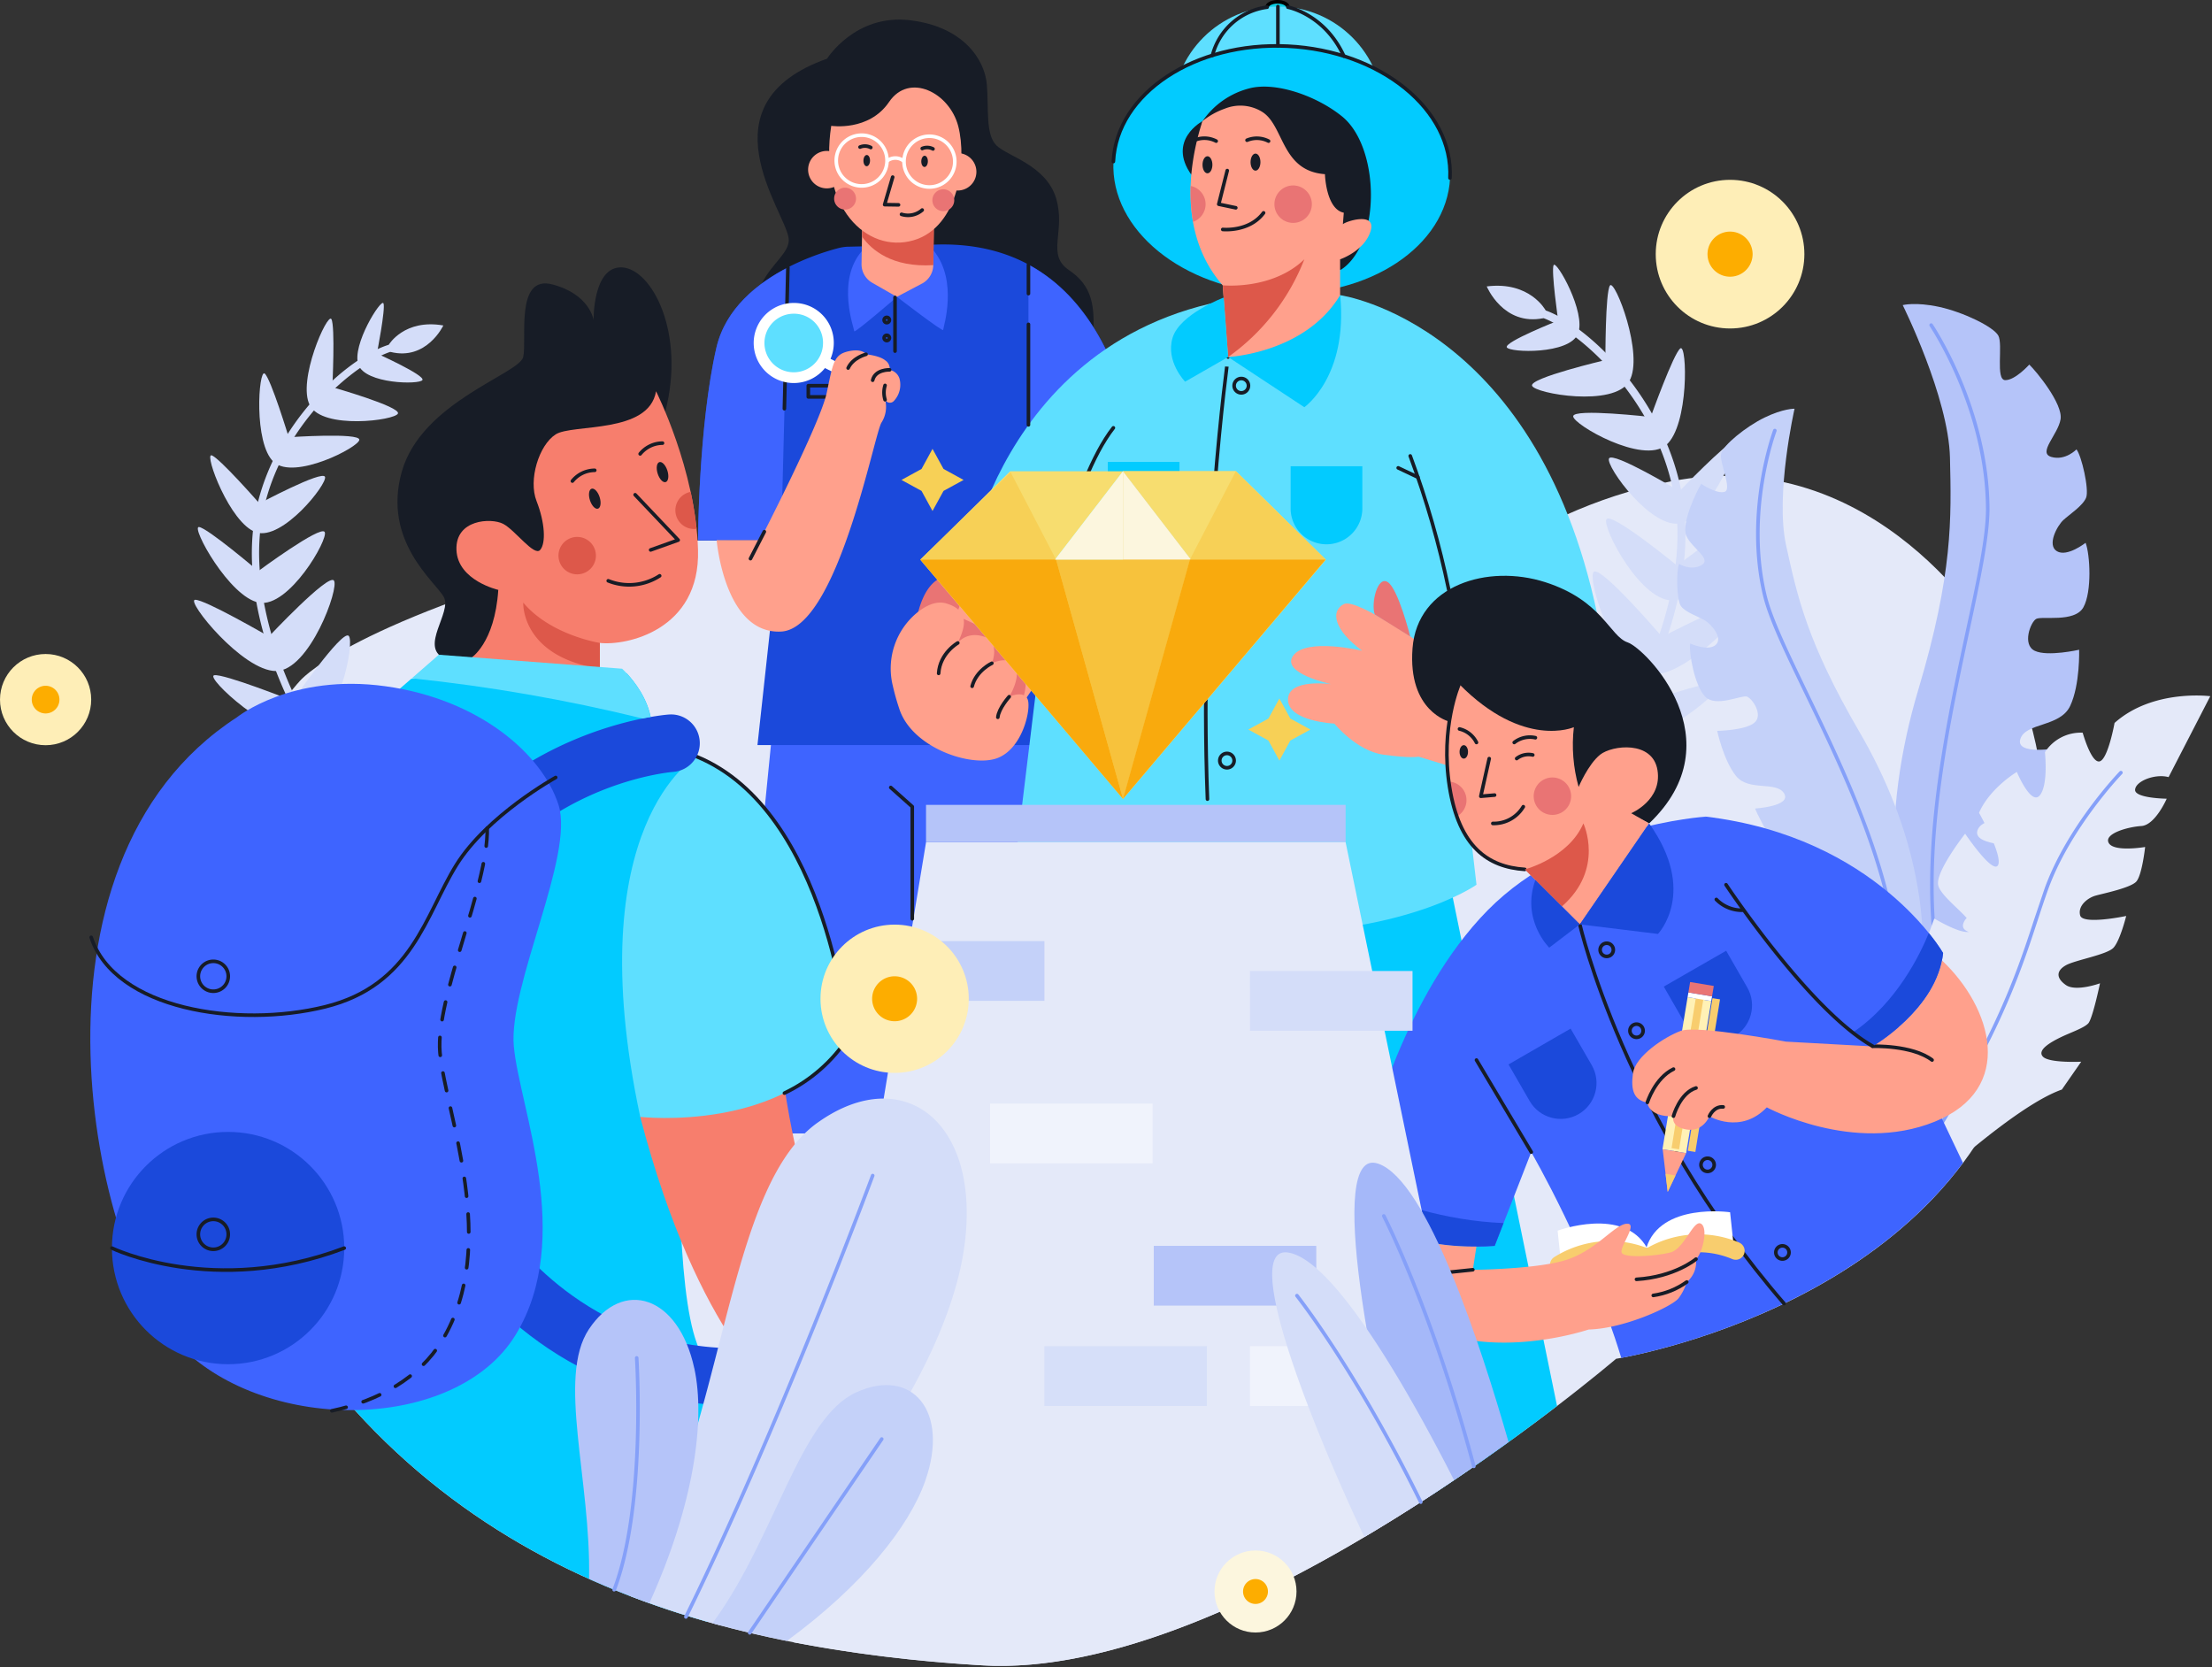 <svg xmlns="http://www.w3.org/2000/svg" xmlns:xlink="http://www.w3.org/1999/xlink" width="617" height="465" fill="none"><rect width="100%" height="100%" fill="#333333" stroke="none"/><style><![CDATA[.B{stroke-linecap:round}.C{stroke:#171c26}.D{stroke-linejoin:round}.E{fill:#ffa08c}.F{fill:#1b49db}.G{fill:#171c26}.H{fill:#02cbff}.I{fill:#3e64ff}.J{fill:#85a0f9}.K{fill:#e97474}.L{fill:#d4ddf9}.M{fill:#5edfff}.N{fill:#b5c4f9}.O{fill:#c4d1f9}.P{fill:#dd584a}.Q{fill:#fdad00}.R{fill:#e4e9f9}.S{fill:#f8cd6e}.T{fill:#fcf6de}.U{fill:#feeeb7}]]></style><path d="M555.76 178s-32.08-55.18-89.93-43.68c-43.25 8.6-66.84 35.25-92.5 48.35l-56.4 1.45c-40.05-13.65-94.84-44.77-150.7-29.12-70.9 19.83-82.73 35.1-82.73 35.1S20.3 257.5 68.28 349s133.5 111 205.5 115.5 177-85.5 177-85.5 96-15 114-91.5-9-109.5-9-109.5z" class="R"/><path d="M216.3 195.1l-12 121.07 94.5-.1-8.14-127.87-74.38 6.9z" class="I"/><g class="L"><path d="M451.57 205a1.15 1.15 0 0 0 .61-.39c.24-.3 22.9-34.32 16.95-66.8-5.58-30.55-32.35-52.27-42-52a1.1 1.1 0 0 0-.9 1.68 1.1 1.1 0 0 0 .97.52c7.6-.2 34.22 19.8 39.77 50.2 5.68 31.07-16.28 64.76-16.5 65.06a1.1 1.1 0 0 0 .18 1.54 1.12 1.12 0 0 0 .93.19z"/><path d="M434.63 89.43s-2-13.9-1.28-15.48 9.18 13.28 6.8 19.13-19.08 5.3-19.85 3.8 14.32-7.45 14.32-7.45zm13.17 11s-.05-18.86 1.27-20.8 9.65 19.4 5.37 26.73-26.36 3.4-27.1 1.23 20.45-7.15 20.45-7.15zm12.64 15.88s6.36-17.75 8.27-19.14 2.47 21.52-4 27-25.95-5.78-25.9-8.06 21.63.2 21.63.2zm8 20.7s13.1-13.57 15.4-14.06-6.57 20.65-14.74 22.93-21.3-15.9-20.3-18 19.66 9.13 19.66 9.13zm-.63 20.75s16.26-12.54 18.82-12.7-10.37 21.2-19.53 22.36-20.4-20.53-19-22.6 19.7 12.93 19.7 12.93zm-4.2 19.88s20.34-10.53 23.18-10.2-15.6 21.2-25.87 20.65-18.32-26.6-16.4-28.57 19.08 18.1 19.08 18.1zM455.43 197s21.66-7.43 24.42-6.68-18.54 18.68-28.63 16.6-14.2-29-12-30.67 16.2 20.75 16.2 20.75zM431.1 86.52s-4.37-8.16-16.4-6.63c0 0 4.6 11.13 15.8 8.86l.6-2.23z"/></g><path d="M563.1 301.7l-3.4-20.1s-8.06-1-6.9-4.34 6.32-4.1 6.32-4.1l-.15-13s-13.06 1.8-11.28-2.76 11.56-3.82 11.56-3.82l3.35-17.78s-13.3.07-10.82-4.64 16.5-.95 19.27-10.9 2.84-11.6 2.84-11.6-11.8 2.1-10.35-2.53 11.1-3.27 13.9-9.23 2.5-15.67 2.5-15.67-8.8 2-12.37.3-1.2-7.94.35-8.88 10.75 1.13 13.2-3.25 1.85-14.83.62-18c0 0-5.15 4.06-8 2.35s.08-7.12 1.8-8.7 5.46-4 6.35-6.25-1.28-11.77-2.7-13.45c0 0-3.1 3.23-7 2.1s1.85-6.2 2.57-10.5-6.84-13.47-8.73-15.26c0 0-3.9 4.37-6.7 4.34s-.56-9.93-1.94-12.43-9.86-6.56-16.48-8-10.18-.5-10.18-.5 12.8 25.72 13.18 42.6.88 32.16-8.86 64.77-11.72 73.33 12.37 110.67l15.7-1.44z" class="N"/><path d="M554 303.06a.49.49 0 0 1-.41-.21c-25-34.63-13.56-88.1-5.2-127.14 3-14 5.6-26.12 5.56-33.8-.15-27.9-15.58-50.75-15.73-51a.5.5 0 0 1 .82-.56c.16.23 15.76 23.33 15.9 51.54 0 7.8-2.56 19.94-5.58 34-8.32 38.85-19.72 92.07 5 126.35a.5.5 0 0 1-.11.69.46.46 0 0 1-.26.14z" class="J"/><path d="M517.35 300.7l-1.24-17.4s6.5-2.44 4.87-5-6.1-2.14-6.1-2.14l-2.5-10.84s11.23-1.15 8.83-4.58-10.4-.83-10.4-.83l-6.38-14.13s11.08-2.63 8.07-6-13.93 2.54-18.25-5.18-4.7-9.08-4.7-9.08 10.25-.64 8.1-4.2-9.9-.48-13.42-4.88-5.25-12.58-5.25-12.58 7.72-.1 10.35-2.25-.6-6.85-2.08-7.32-8.73 3.12-11.65 0-4.53-12-4.14-14.8c0 0 5.1 2.33 7.17.33s-1.5-5.9-3.25-6.88-5.34-2.2-6.54-3.92-1.32-10-.48-11.73c0 0 3.24 2.05 6.25.34s-2.8-4.78-4.26-8.22 3-12.6 4.18-14.46c0 0 4.12 2.85 6.46 2.26s-1.55-8.4-.9-10.74 6.87-7.46 12.1-10 8.37-2.47 8.37-2.47-5.46 24-2.36 38.1 5.8 26.9 20.47 52.07 24.57 58.64 12.07 94.58l-13.4 1.96z" class="O"/><path d="M525.1 300.07a.55.55 0 0 1-.19 0c-.123-.05-.222-.145-.275-.267s-.054-.26-.005-.383c13.66-33.5-6.58-75.46-21.35-106.1-5.35-11.1-10-20.7-11.52-27.2-5.6-23.52 2.73-45.92 2.82-46.14a.5.5 0 0 1 .883-.18.5.5 0 0 1 .047.53c-.08.22-8.3 22.34-2.78 45.56 1.52 6.4 6.12 15.94 11.45 27 14.86 30.8 35.2 73 21.38 106.9a.49.49 0 0 1-.46.27z" class="J"/><g class="L"><path d="M84.8 202.93a1 1 0 0 1-.54-.38c-.2-.28-19.34-32.17-12.56-61.45 6.38-27.53 31.64-46.1 40.4-45.48.552.04.97.518.93 1.07s-.518.97-1.07.93c-6.9-.5-31.95 16.53-38.3 43.94-6.5 28 12 59.56 12.22 59.83a1 1 0 0 1-1.07 1.55v-.01z"/><path d="M105.13 98.6s2.46-12.55 1.83-14-8.9 11.68-7 17.1 17.1 5.64 17.87 4.3-12.7-7.4-12.7-7.4zM92.7 108s.84-17.14-.27-19-9.6 17.22-6 24.06 23.82 4.2 24.57 2.28S92.7 108 92.7 108zm-12.17 13.94s-5-16.4-6.7-17.75-3.16 19.46 2.52 24.67 23.83-4.14 23.88-6.2-19.7-.7-19.7-.7zm-8.15 18.5S61.07 127.53 59 127s5.1 19 12.42 21.47 20-13.56 19.23-15.47-18.27 7.43-18.27 7.43zm-.3 18.87S57.83 147.2 55.5 147s8.5 19.65 16.8 21.1 19.42-17.8 18.26-19.72-18.5 10.9-18.5 10.9zM75 177.54S57 167.1 54.4 167.3s13.27 19.93 22.6 19.87 17.78-23.38 16.12-25.27S75 177.54 75 177.54zm6.64 17.93s-19.38-7.68-21.92-7.12S75.78 206.12 85 204.7s14.16-25.75 12.24-27.37-15.6 18.15-15.6 18.15zm26.84-99.37s4.32-7.22 15.18-5.32c0 0-4.66 9.92-14.74 7.38l-.44-2.06z"/></g><path d="M536.52 332.16c1.23-.9 25.42-23.66 38.6-28.25l5.4-7.77s-8.92.43-10.67-1.4 2.16-4.07 5-5.44 6.43-2.55 7.64-3.86 3.27-11.17 3.27-11.17-6.74 2.46-9.55.46-2.57-4 0-5.47 11.46-2.94 13.3-4.9 3.56-8.87 3.56-8.87-12.1 2.56-12.84-.15 2.13-4.92 4.32-5.53 9.7-2.14 11.32-3.9 2.48-9.66 2.48-9.66-8.67 1.48-10.14-1.1 5.2-4.5 9.08-4.75 7.08-7.62 7.08-7.62-9-.1-8.82-2.52 5.62-4.52 9.34-3.5l11.63-22.57s-16-2.1-26.7 7.46c0 0-1.83 10.16-4.17 10.72s-4.72-8-4.72-8a11.88 11.88 0 0 0-10.53 5.44s1 9.12-1.44 12.05-6.4-6.55-6.4-6.55-7.54 4.5-10.54 11.4c0 0 6.76 12.05 5.28 14.63s-9.16-8.8-9.16-8.8-8.3 10.56-7.52 14.32 10.62 9.86 9.45 12.43-10.52-3.08-10.52-3.08-3.32 8.48-3.52 11.64 7.7 7.45 6.72 11.1-5.6 1.8-7.08.42-3.9 1.25-4.22 5.2 5 15.9 2.42 22.94-8.48 18-8.48 18l11.15 6.62z" class="R"/><path d="M532.2 328.45c-.1.002-.197-.026-.28-.08-.1-.073-.186-.188-.21-.318a.49.49 0 0 1 .081-.372c24.1-36.13 30.46-55.53 35.57-71.12l2.9-8.6c6.25-17.5 20.84-32.67 21-32.82a.5.5 0 0 1 .72.69c-.15.15-14.6 15.2-20.77 32.47-1 2.8-1.92 5.6-2.9 8.6-5.13 15.64-11.52 35.1-35.7 71.35a.5.5 0 0 1-.43.22z" class="J"/><path d="M111.54 192.07S74 277.63 63.62 339.4c1.43 3.17 3 6.37 4.66 9.6 31.6 60.25 79.48 89.28 129.05 103.37 1.02-.64 1.872-1.51 2.5-2.54 11.5-20 5.5-45-5.52-75.34s0-163.47 0-163.47l-12.64-10c-.86-6.1-4.8-11-6.87-13.23l-60.08 1.54-3.17 2.74z" class="H"/><path d="M218.32 299.9s2.78 21.15 7.14 32.54 16.36 45.38 16.36 45.38l-23.5 12.34s-23.5-16.44-39.74-78.64l39.74-11.62z" fill="#f77e6d"/><path d="M131.32 183.58s-.75 3.25-7.5 0 2.25-12.75 0-17-17.25-15.5-11.75-35 32.75-27.25 33.87-32-2.37-23 8.13-20.25 11.5 9.94 11.5 9.94-.25-15.17 8-14.68 17.7 18.23 12 40.23l-47.23 67.1-7.02 1.67zm99.36-167.2s7.84-12.5 23-10.75 21 11.12 21.58 17.9-.43 14 2.7 17.05 13.87 5.5 16.63 14.75-2.87 15.65 3.57 20 7.44 9.82 6.66 19.43-68 40.9-86.54 12.34 2.74-33 1.7-40.67-24.6-37.57 10.72-50.06z" class="G"/><path d="M236.76 68.8a12.62 12.62 0 0 0-2.93.41c-6.3 1.64-29.7 8.94-34 27.8-5 21.82-5.12 53.7-5.12 53.7h22.8l-6.23 57.12h97.65l-1.25-57.17H319s3.37-84.08-57.63-82.45l-24.6.6z" class="F"/><path d="M225.46 107.58h14.6v3.13h-14.6z" class="C D"/><path d="M286.87 73.82v82h20.9l-.1-5.17H319s2.28-58.25-32.13-76.83zm-69.05 79.5l2-78.74c-8.35 4.3-17.42 11.38-20 22.42-5 21.82-5.12 53.7-5.12 53.7h22.8l-.3 2.7.62-.07z" class="I"/><path d="M219.77 74.6l-.98 39.4" class="B C D"/><path d="M404.5 246.78l-40.67 2.05-14.58 16.1c-2.58 3.1-6.42 36.4-6.67 42.47-.2 5.26 45.06 87.93 56.93 109.5 13.9-9.1 25.9-17.9 34.8-24.73l-29.82-145.4z" class="H"/><path d="M273.9 157.2l-11.1 15.66 21.77 24.36 14.23-21.05-18-20.33-6.9 1.36z" class="E"/><path d="M373.82 82.33s56.36 7.84 72.5 93h-42.74l8.26 71.45s-22.27 15.9-71.84 13.47-58.46-6.36-58.46-6.36l9.83-81-20.7-18.63s14.58-78.93 103.16-71.93z" class="M"/><path d="M270.6 154.23l20.7 18.63-.4 3.3c4.82-2.72 10-8.08 10-8.08l-27.3-24.35a76.61 76.61 0 0 0-3.02 10.5z" class="H"/><path d="M291.32 172.86s7.48-38.53 19.24-53.53m32-19.75S334.3 158 336.8 222.9" class="B C D"/><path d="M255.32 174.58c.25-1.12 1.72-14 10-14s.94 9.1 1.86 11 23.62 6.86 18.08 23.56c0 0-1.58 6.2-3.75 6.7s-9.17 1.38-9.17 1.38-7-2.63-8.87-4.5a26.01 26.01 0 0 1-5.88-8.6c-1.5-3.78-3.12-6-3.12-8.2.148-2.457.43-4.904.85-7.33z" class="K"/><path d="M249 191.15a20.18 20.18 0 0 1 7.07-20.48c2.5-1.93 5.28-3.15 7.93-2.34 7.43 2.27 4.5 7.84 3.17 11 0 0 2.33-3.28 7.16-1.8s2.34 7.47 2.34 7.47 4.83-2.33 6.5.83-1.67 8.5-1.67 8.5 4.17-1.9 5.17.8-1.5 14.05-8.84 16.45-23.4-3.1-26.95-13.76a67.57 67.57 0 0 1-1.88-6.68z" class="E"/><path d="M267.16 179.33s-5 2.84-5.34 8.5m14.84-2.83s-4.34 2-5.5 6.42m10.34 2.9s-2.92 3.25-3.17 5.75" class="B C D"/><path d="M401 182.83s-22.3-16.33-26.16-14.33-2.64 7.33 5.1 13c0 0-15.5-3.67-19.2 1.33s10.6 8 10.6 8-12.17-1.72-12.08 4.35 12.93 6.65 12.93 6.65 6.15 7.6 13.65 8.66 9.84.57 9.84.57l11.44 3.48 7.9-27.7-14-4z" class="E"/><path d="M342.57 99.58l21.25 14s12.25-8.5 10-31.25l-31.25 17.25z" class="H"/><path d="M356.34 3.5c1.602 0 2.9-.672 2.9-1.5s-1.298-1.5-2.9-1.5-2.9.672-2.9 1.5 1.298 1.5 2.9 1.5z" fill="#0cd0e5" stroke="#000"/><path d="M356.45 60.6c16.226 0 29.38-13.154 29.38-29.38S372.676 1.83 356.45 1.83s-29.38 13.154-29.38 29.38 13.154 29.38 29.38 29.38z" class="M"/><path d="M404.47 49.656c.93-19.042-19.33-35.507-45.258-36.775s-47.698 13.14-48.63 32.183 19.33 35.507 45.258 36.775 47.7-13.14 48.63-32.183z" class="H"/><path d="M335.43 33.78s-10 5.3-3.1 15l3.1-15z" class="G"/><path d="M310.56 45.06c.93-19 22.7-33.45 48.63-32.18s46.2 17.73 45.26 36.77" class="B C D"/><path d="M335.43 33.78a22.6 22.6 0 0 1 13-9.12c7.3-1.95 18.8 2.05 25.9 7.8s9.5 19.5 7.25 29.87-7.75 13-7.75 13l-38.4-41.55z" class="G"/><path d="M374.57 62.58l.26-3.25c-5-1-5.26-10.75-5.26-10.75-12-.87-11.37-13-17.12-17.12-.23-.16-.45-.3-.7-.45a11.55 11.55 0 0 0-10.14-.69c-2.246.792-4.34 1.962-6.2 3.46-3 9.14-7.77 30.47 5.64 45.8l1.5 20s21.5-1 31.25-17.25v-10s6.75-2.25 8.5-7.87-7.25-2.63-7.75-1.88z" class="E"/><path d="M547.54 324.37l-28.55-60-43.33-36.57s-37.25 2.32-60.67 26.07-33.17 63.5-33.17 63.5l-4.75 19s11.67 13.1 39.84 11.17l10.2-26.17s16.1 27.67 25.12 57.4c9.65-1.84 64.88-13.7 95.3-54.4z" class="I"/><path d="M440.66 257.83S453 312 497.63 363.6" class="B C D"/><path d="M378.38 331.12l-1.3 5.2s11.67 13.1 39.84 11.17l2.47-6.34c-16.3-.64-31.06-5.67-41-10.04z" class="F"/><g fill="#fff"><path d="M435.3 351.13l-.83-7.86s18.43-6.86 24.95 4.84l-24.12 3.02z"/><path d="M483.42 346l-.84-7.87s-19.46-2.82-23.38 10l24.22-2.13z"/></g><path d="M485.12 346.58a29 29 0 0 0-25.69 1.53 29 29 0 0 0-25.93 2.55c-.75.48-1.187 1.325-1.146 2.215s.553 1.7 1.345 2.1 1.74.366 2.49-.115a24 24 0 0 1 22.16-1.86h.13a2.48 2.48 0 0 0 2.52 0 24 24 0 0 1 22.16-1.82c.39.166.817.23 1.24.2a2.5 2.5 0 0 0 .73-4.78l-.01-.01z" class="S"/><path d="M474.47 341.33c-2.1-1.26-4.65 7-8.5 8s-13.15 1.74-13.65 0 4.75-8.26 1.4-8-8.15 7-16.15 9.86-26.75 3-26.75 3l1-6.48c-22.67.14-33.14-9.7-34.6-11.17.163 1.88.758 3.698 1.74 5.3 0 0 6.06 24.76 24.6 30.45s39.55-1.45 39.55-1.45c10.05-.25 23.44-6.5 25.12-8.75 1.012-1.356 1.777-2.88 2.26-4.5a7.14 7.14 0 0 0 2.56-6.39c1.77-1.42 3.52-8.63 1.42-9.88z" class="E"/><path d="M464.015 275.227l17.47-10.04 5.885 10.24c2.762 4.805 1.105 10.94-3.7 13.7s-10.938 1.105-13.7-3.7l-5.885-10.24-.07.04z" class="F"/><path d="M359.9 130.05H380v11.77a10 10 0 1 1-20 0v-11.77h-.1zm-51-1.2H329v11.77a10 10 0 1 1-20 0v-11.77h-.1z" class="H"/><path d="M420.7 296.944l17.4-10.04 5.885 10.193c2.76 4.783 1.122 10.9-3.66 13.66s-10.898 1.122-13.66-3.66l-5.885-10.193-.07.04z" class="F"/><path fill="#fff1b6" d="M470.726 278.136l6.6 1.092-7.007 42.415-6.6-1.092z"/><path d="M473.132 277.68l2.1.34-6.878 42.56-2.1-.34zm4.535.736l2.1.34-6.878 42.56-2.1-.34z" class="S"/><path fill="#fff" d="M470.948 276.818l6.6 1.092-.217 1.312-6.6-1.092z"/><path d="M471.43 273.914l6.6 1.092-.48 2.91-6.6-1.092z" class="K"/><path d="M465.18 332.45l5.13-10.8-6.53-1.08 1.4 11.87z" class="E"/><path d="M467.36 327.87l-2.78-.46.6 5.04 2.18-4.58z" class="S"/><path d="M404.25 201.26s-11.6-2.76-10.25-20.43 21-23.57 37-18.45 18 15.12 23 16.8 30.33 27.33 6 50.5l-55.75-28.4z" class="G"/><path d="M375.32 234.83h-117l-36.9 223.26a405.12 405.12 0 0 0 52.35 6.4c44 2.76 100.37-29.82 137.53-55.55l-35.98-174.1z" class="R"/><path d="M246 262.5h45.33v16.67H246z" class="O"/><path d="M321.82 347.5h45.33v16.67h-45.33z" class="N"/><path opacity=".46" fill="#fff" d="M276.16 307.83h45.33v16.67h-45.33z"/><path d="M348.66 270.83H394v16.67h-45.33z" class="L"/><path opacity=".44" d="M291.32 375.5h45.33v16.67h-45.33z" class="O"/><path opacity=".46" fill="#fff" d="M348.66 375.5H394v16.67h-45.33z"/><g fill="#f7dd6f"><path d="M369.78 156.13l-56.54 66.7-.34-.4-56.2-66.3 25.07-24.68h63l25.02 24.68z"/><path d="M369.78 156.13l-56.54 66.7v-91.4h31.48l25.06 24.68z"/></g><path d="M332.18 156.07H294.3l18.94-24.62 18.94 24.62z" fill="#9cfdff"/><path d="M344.72 131.45l-12.82 24.62h37.88l-25.06-24.62zm-62.82.27l12.8 24.62-38-.27 25.2-24.35z" fill="#f7d056"/><g fill="#f7c23c"><path d="M331.9 156.07l-18.66 66.77-.34-1.2-18.33-65.56h37.33z"/><path d="M332.18 156.07h-.28l-18.66 66.77v-91.4l18.94 24.62z"/></g><path d="M332.18 156.07h-18.94v-24.62l18.94 24.62z" class="T"/><g fill="#f9aa0d"><path d="M256.7 156.07h37.88l18.67 66.77-56.55-66.77z"/><path d="M369.78 156.07H331.9l-18.66 66.77 56.54-66.77z"/></g><path d="M313.24 131.45l-18.94 24.62h18.94v-24.62z" class="T"/><path d="M257.05 130.8l3.06-5.6 3.07 5.6 5.6 3.07-5.6 3.06-3.07 5.6-3.06-5.6-5.6-3.06 5.6-3.07zm96.75 69.63l3.06-5.6 3.06 5.6 5.6 3.06-5.6 3.06-3.06 5.6-3.06-5.6-5.6-3.06 5.6-3.06z" fill="#f7d056"/><path d="M258.3 224.5h117.04v10.33H258.3z" class="N"/><path d="M407 190.8s-5.33 12-2.67 28.7 10.67 22.33 21 23l15.34 15.33L460 229.67l-5-2.84s8.67-3.66 7.33-12-12.66-7-16-4.33-6 9-6 9c-1.516-5.42-1.968-11.08-1.33-16.67 0 0-14 6.24-32-12.04z" class="E"/><path d="M404.1 218l.2 1.48a45.7 45.7 0 0 0 2.05 8.26 5.19 5.19 0 0 0-2.26-9.74z" class="K"/><path d="M407 190.8s-5.33 12-2.67 28.7 10.67 22.33 21 23" class="B C D"/><path d="M425.32 242.5s12.17-3.17 16.34-12.83c0 0 6 12.66-6 23.16l-10.34-10.33z" class="P"/><path d="M440.66 257.83l21.8 2.67s11.2-11.67-2.47-30.83l-19.33 28.16z" class="F"/><path d="M428.27 205.77a7.09 7.09 0 0 0-5.9 1.33m-10.53 0a7.11 7.11 0 0 0-4.74-3.77M339.23 39.36a7.09 7.09 0 0 0-6.05-.25m20.66.25a7.09 7.09 0 0 0-6-.25m79.7 171.47a5.4 5.4 0 0 0-4.49 1m-7.66.02l-2.34 10.5 3.84-.33" class="B C D"/><path d="M408.3 211.6c.652 0 1.18-.842 1.18-1.88s-.528-1.88-1.18-1.88-1.18.842-1.18 1.88.528 1.88 1.18 1.88z" class="G"/><path d="M433.02 227.3a5.22 5.22 0 1 0 0-10.44 5.22 5.22 0 0 0 0 10.44zM360.7 62.17a5.22 5.22 0 1 0 0-10.44 5.22 5.22 0 1 0 0 10.44zm-28.56-10.3a48.47 48.47 0 0 0 .65 10 5.2 5.2 0 0 0-.65-10z" class="K"/><path d="M440.66 257.83l-8.53 6.5s-7.9-7.76-3.86-18.88l12.4 12.38z" class="F"/><path d="M504.66 279.17l17.66 12.66s18-10.33 19.67-26c0 0-18.48-32.4-66.33-38.07 0 0 1.66 24.07 29 51.4z" class="I"/><path d="M541.67 267.87c-2.9 14.52-19.35 24-19.35 24l-24.16-1.33s-24.84-4.67-29.34-3-12.66 7-13.33 11.83.33 7.5 4 8.17c0 0 .24 4 7.3 3.83 0 0-1 2.84 3.6 3.67s6.43-3.67 6.43-3.67 8.67 5.17 16-2.5c0 0 24.17 13.17 46.84 4s16.02-31.8 2-45z" class="E"/><path d="M522.32 291.83s11-.4 16.6 3.84M459.5 307.5s2.12-6.8 7.3-9.3m-.02 13.13s1.8-6.5 6.3-7.87m3.74 7.87s1.17-2.83 3.84-2.58" class="B C D"/><path d="M542 265.83c-1.197-1.954-2.533-3.82-4-5.58-2.24 5.54-8.78 19.35-21.12 27.68l5.44 3.9s18-10.33 19.68-26z" class="F"/><g class="C D"><path d="M481.45 246.78s23.2 35 40.87 45m-35.92-37.9a10 10 0 0 1-7.66-3m-51.62 70.46l-15.28-25.66m4.56-66a9.57 9.57 0 0 0 8.5-4.67" class="B"/><use xlink:href="#B"/><use xlink:href="#B" x="8.31" y="22.57"/><use xlink:href="#B" x="28.13" y="59.97"/><use xlink:href="#B" x="49.01" y="84.41"/><path d="M410.82 354.17l-6.33.66m68.58-3.63s-5.94 5-16.6 5.64m14.03.74c-2.773 1.98-5.98 3.265-9.35 3.75" class="B"/></g><path d="M341.07 79.58s13.75 1.42 22.75-7.25a60.18 60.18 0 0 1-21.25 27.25l-1.5-20z" class="P"/><g class="G"><use xlink:href="#C"/><use xlink:href="#C" x="13.4" y="-0.74"/></g><path d="M342.32 47.58l-2.37 9.38 4.75 1M341.07 64s7.38.77 11.38-4.63m1-57.37a18.2 18.2 0 0 0-15.25 13.43M359.24 2s10.27 1.94 15.6 13.64" class="B C D"/><path d="M342.57 99.58l-12 6.88s-5.5-5.63-3.5-12.25S341.33 83 341.33 83l1.24 16.58z" class="H"/><path d="M393.36 177.53s-3.33-13.23-6.25-15.15-4.74 6-3.64 9l9.9 6.15z" class="K"/><g class="C D"><path d="M346.24 109.58a2 2 0 1 0 0-4 2 2 0 1 0 0 4zm-4 104.57a2 2 0 1 0 0-4 2 2 0 1 0 0 4z"/><g class="B"><path d="M393.36 127.17c4.52 12.164 8.115 24.653 10.75 37.36"/><path d="M395.5 133.1l-5.5-2.6"/></g></g><g class="I"><path d="M250.2 82.8s-11.93 10.3-11.92 9.58-5.1-14.07 2.15-22.37l9.77 12.8z"/><path d="M250.2 82.8s12.87 9.92 12.88 9.22 4.28-13.64-2.7-22.17L250.2 82.8z"/></g><path d="M257.16 79.1l-7 3.7-6.85-3.92a5.94 5.94 0 0 1-3-5.24l.3-18.14 19.94.32-.23 18.2a5.94 5.94 0 0 1-3.16 5.09z" class="E"/><path d="M251 55.64l-4.24 1.43-6.17 4.27-.08 4.75c2.58 3.58 8.28 8.58 19.83 7.86l.3-18.15-9.63-.16z" class="P"/><g class="E"><path d="M231.85 35.1s10.52 1.63 16.14-6.66 16.86-2.65 19.3 6.77.35 28.18-12.6 31.85-26.37-9.3-22.83-31.96z"/><path d="M230.63 52.54a5.22 5.22 0 1 0 0-10.44 5.22 5.22 0 1 0 0 10.44zm36.5.6a5.22 5.22 0 1 0 0-10.44 5.22 5.22 0 0 0 0 10.44z"/></g><g stroke="#fff"><path d="M240.34 51.86a7.08 7.08 0 0 0 0-14.16 7.08 7.08 0 0 0 0 14.16zm18.9.3a7.08 7.08 0 1 0 0-14.16 7.08 7.08 0 1 0 0 14.16z"/><path d="M247.43 44.9a3.68 3.68 0 0 1 4.72.08"/></g><path d="M242.68 44.813c.014-.867-.386-1.577-.894-1.585s-.932.688-.946 1.555.386 1.577.894 1.585.93-.688.946-1.555zm16.134.205c.015-.867-.386-1.577-.894-1.585s-.93.688-.945 1.555.386 1.577.894 1.585.93-.688.945-1.555z" class="G"/><path d="M249 49.4l-2.25 7.68 3.88.06" class="B C D"/><path d="M235.72 58.45a3.05 3.05 0 1 0 0-6.1 3.05 3.05 0 1 0 0 6.1zm27.4.45a3.05 3.05 0 1 0 0-6.1 3.05 3.05 0 1 0 0 6.1z" class="K"/><path d="M251.46 59.78a6 6 0 0 0 5.77-1.2" class="B C D"/><g class="M"><path d="M231.07 95.63a9.67 9.67 0 0 1-16.494 6.892c-2.773-2.763-3.608-6.925-2.114-10.543A9.67 9.67 0 0 1 221.4 86a9.6 9.6 0 0 1 9.67 9.63z" stroke="#fff" stroke-width="3"/><path d="M229.6 100.75l10.8 5.33-10.8-5.33z"/></g><path d="M229.6 100.75l10.8 5.33" stroke="#fff" stroke-width="3"/><path d="M204.32 150.66H212s16.84-32.66 18.6-41.08 2-10.66 6-11.58 5 .83 5 .83 3.7.34 5.3 1.67a2.78 2.78 0 0 1 1.26 2.67 3.58 3.58 0 0 1 2.73 2.41 6.59 6.59 0 0 1-1.55 6.25 1.48 1.48 0 0 1-2.44-.33 8.12 8.12 0 0 1-1 6.33c-2 2.84-12.18 57.5-28 58.33s-18-25.5-18-25.5h4.42z" class="E"/><g class="C D"><path d="M213.2 148.3l-3.87 7.52m32.24-57s-3.66.92-5 3.84m11.57.5s-4-.17-4.73 2.9m6.24-23.1v14.98" class="B"/><path d="M247.35 90a.74.74 0 1 0 0-1.48.74.74 0 1 0 0 1.48zm0 5a.74.74 0 1 0 0-1.48.74.74 0 1 0 0 1.48z"/><path d="M286.87 118.5V90.47m0-8.57v-8.07m-40 37.67c-.397-1.304-.397-2.696 0-4" class="B"/></g><path d="M183 109.15s11.07 21.85 11.7 44.25-20 26.77-27.38 25.93v7.17l-36-2.92s6.67-4 7.67-19.05c0 0-11.33-2.57-11.67-11.13s9.67-9 13-7.3 8.67 9.2 10.34 7.3 1.33-7.72-1-13.64.66-15.6 5.33-18.6 26-.04 28-12.02z" fill="#f77e6d"/><path d="M167.32 179.33s-13.75-2.14-21.37-11.25c0 0-.75 15 21.37 18.42v-7.17zM161 160.2a5.22 5.22 0 1 0 0-10.44 5.22 5.22 0 1 0 0 10.44zm31.64-23a5.22 5.22 0 0 0 .92 10.35 4.72 4.72 0 0 0 .74-.08 98.47 98.47 0 0 0-1.66-10.27z" class="P"/><path d="M166.794 141.88c.747-.24.955-1.678.464-3.214s-1.494-2.588-2.24-2.35-.955 1.677-.464 3.213 1.493 2.588 2.24 2.35zm18.896-7.417c.747-.24.955-1.677.464-3.214s-1.494-2.588-2.24-2.35-.955 1.677-.464 3.213 1.494 2.6 2.24 2.35z" class="G"/><path d="M177.16 138l12 12.65-7.67 2.74m61.4-112.24a3.51 3.51 0 0 0-3-.13m20.35.52a3.49 3.49 0 0 0-3-.12m-91.35 89.76a8.09 8.09 0 0 0-6.23 3m25.13-10.58a8.13 8.13 0 0 0-6.23 3m-8.9 35.4a15.62 15.62 0 0 0 14.34-1.39" class="B C D"/><path d="M199.83 391.83h-.5c-47.7-2.88-71.6-39.77-72.58-41.34-2.37-3.73-1.266-8.676 2.465-11.045s8.676-1.266 11.045 2.465c.82 1.3 20.7 31.57 60 34 4.418.13 7.895 3.817 7.765 8.235s-3.817 7.895-8.235 7.765l.03-.08z" class="F"/><path d="M178.58 311.53s40.82 4.66 58-22.2c0 0-5.3-63.13-42.27-78.32-.01-.02-33.14 18.88-15.73 100.5z" class="M"/><path d="M218.8 304.9c7.243-3.447 13.393-8.828 17.77-15.55 0 0-5.3-63.13-42.27-78.32" class="B C D"/><path d="M115.8 244.53l.24-.43c24.86-40.8 68.63-44.67 70.5-44.8 4.418-.348 8.282 2.952 8.63 7.37s-2.952 8.282-7.37 8.63c-1.52.12-37.6 3.53-58.08 37.2a8 8 0 0 1-10.827 2.868c-3.788-2.152-5.158-6.938-3.083-10.768v-.05z" class="F"/><path d="M66.07 200.08s15.25-12.33 41.5-8.66 43.7 19 48.22 33.08-14 50.33-12.47 67.33 17 53.5.5 80.5-69 27.84-93.5 3.17S2.7 241.2 66.07 200.08z" class="I"/><path d="M135.9 231c.38 16.27-14.53 47.25-13.18 62.58 1.5 17 17 53.5.5 80.5-6.23 10.2-17.6 16.67-30.66 19.43" stroke-dasharray="5" class="B C D"/><path d="M384.42 324.58c-15-5.17-1.12 63.26 7.9 96.94 10.53-6.66 20.17-13.3 28.47-19.3-7.8-27.17-22.7-72.95-36.37-77.65z" fill="#a5b8f9"/><path d="M411.1 409.5a.49.49 0 0 1-.48-.37c-11.54-43.3-24.94-69.48-25.07-69.74a.5.5 0 0 1 .21-.67.51.51 0 0 1 .68.21c.13.26 13.58 26.54 25.15 69.95.033.13.014.265-.053.38s-.178.197-.307.23l-.13.01z" class="J"/><path d="M359.2 349.36c-13.42-1.84 7.23 49.5 21.37 79.35a483.65 483.65 0 0 0 25-15.88c-11.57-22.77-33.23-61.67-46.37-63.47z" class="L"/><path d="M396.3 419.48a.5.5 0 0 1-.45-.28c-17.84-36.4-34.32-57.3-34.48-57.5-.084-.103-.124-.235-.11-.367s.084-.252.19-.333a.49.49 0 0 1 .7.08c.17.2 16.7 21.17 34.6 57.68a.5.5 0 0 1-.23.67.54.54 0 0 1-.22.05z" class="J"/><path d="M228.1 313.1c-24.15 17.16-25.25 74.74-46.46 120.32-2 4.25-4 8.15-5.92 11.75a250.89 250.89 0 0 0 25.43 8.25c41.6-38.95 63.53-77.7 67.66-104.55 5.48-35.56-16.57-52.94-40.7-35.77z" class="L"/><path d="M193.66 381.66c-4.4-20.34-19.92-25.17-29.4-10.9-8.94 13.46.62 42.08.05 69.63 5.547 2.5 11.153 4.757 16.82 6.77 12.47-27.52 15.68-51.02 12.54-65.5z" class="N"/><path d="M238.75 388.4c-15.57 7.17-22.38 39.8-39.34 63.43l-.68.93c6.9 1.92 13.83 3.55 20.75 4.94 21.18-15.54 34.08-31.85 38.58-44.58 6.94-19.63-3.74-31.88-19.3-24.72z" class="O"/><path d="M191.32 451.5a.6.6 0 0 1-.22-.05.5.5 0 0 1-.23-.67c25.7-52.2 51.8-122.3 52.07-123a.5.5 0 1 1 .93.35c-.26.7-26.4 70.86-52.1 123.1a.5.5 0 0 1-.45.27zm-20-7.6h-.18a.5.5 0 0 1-.29-.65c8.85-23.05 6.28-64.05 6.25-64.46-.008-.133.037-.263.125-.363a.5.5 0 0 1 .345-.167.51.51 0 0 1 .53.47c0 .4 2.62 41.62-6.32 64.88a.48.48 0 0 1-.46.29zm37.8 12.04a.5.5 0 0 1-.41-.78l36.86-54.1a.5.5 0 0 1 .82.56l-36.86 54.1a.49.49 0 0 1-.41.22z" class="J"/><path d="M248.46 219.65l6 5.35v31.27" class="B C D"/><path d="M249.54 299.26c11.42 0 20.68-9.26 20.68-20.68s-9.26-20.68-20.68-20.68-20.68 9.26-20.68 20.68 9.26 20.68 20.68 20.68z" class="U"/><path d="M249.54 284.85a6.27 6.27 0 1 0 0-12.54 6.27 6.27 0 1 0 0 12.54z" class="Q"/><path d="M350.2 455.35c6.318 0 11.44-5.122 11.44-11.44s-5.122-11.44-11.44-11.44-11.44 5.122-11.44 11.44 5.122 11.44 11.44 11.44z" class="T"/><path d="M350.2 447.38a3.47 3.47 0 1 0 0-6.94 3.47 3.47 0 0 0 0 6.94z" class="Q"/><path d="M482.57 91.62c11.45 0 20.73-9.28 20.73-20.73s-9.28-20.73-20.73-20.73-20.73 9.28-20.73 20.73 9.28 20.73 20.73 20.73z" class="U"/><path d="M482.57 77.18a6.29 6.29 0 1 0 0-12.58 6.29 6.29 0 0 0 0 12.58z" class="Q"/><path d="M12.72 207.86c7.025 0 12.72-5.695 12.72-12.72s-5.695-12.72-12.72-12.72S0 188.115 0 195.14s5.695 12.72 12.72 12.72z" class="U"/><path d="M12.72 199a3.86 3.86 0 1 0 0-7.72 3.86 3.86 0 0 0 0 7.72z" class="Q"/><path d="M181.47 200c-1.56-7.8-7.95-13.48-7.95-13.48l-51.12-3.9-7.54 6.58c21.705 2.258 43.23 6.007 64.42 11.22.78-.18 1.5-.32 2.2-.4z" class="M"/><g class="C D"><path d="M155 216.86s-19.07 10.54-27.7 24.4-12.3 33.58-36.67 39.58-58.58.7-65.2-19.4" class="B"/><path d="M59.5 276.48a4.17 4.17 0 1 0 0-8.34 4.17 4.17 0 1 0 0 8.34z"/></g><path d="M63.62 380.52c17.89 0 32.4-14.502 32.4-32.4s-14.502-32.4-32.4-32.4-32.4 14.5-32.4 32.4 14.5 32.4 32.4 32.4z" class="F"/><g class="C D"><path d="M31.23 348.13s28.47 13.8 64.78 0" class="B"/><path d="M59.5 348.46a4.17 4.17 0 1 0 0-8.34 4.17 4.17 0 0 0 0 8.34z"/><path d="M356.45 1.83V12.8" class="B"/></g><defs ><path id="B" d="M448.17 266.77a1.84 1.84 0 1 0 0-3.68 1.84 1.84 0 1 0 0 3.68z"/><path id="C" d="M336.8 48.34c.762 0 1.38-1.066 1.38-2.38s-.618-2.38-1.38-2.38-1.38 1.066-1.38 2.38.618 2.38 1.38 2.38z"/></defs></svg>